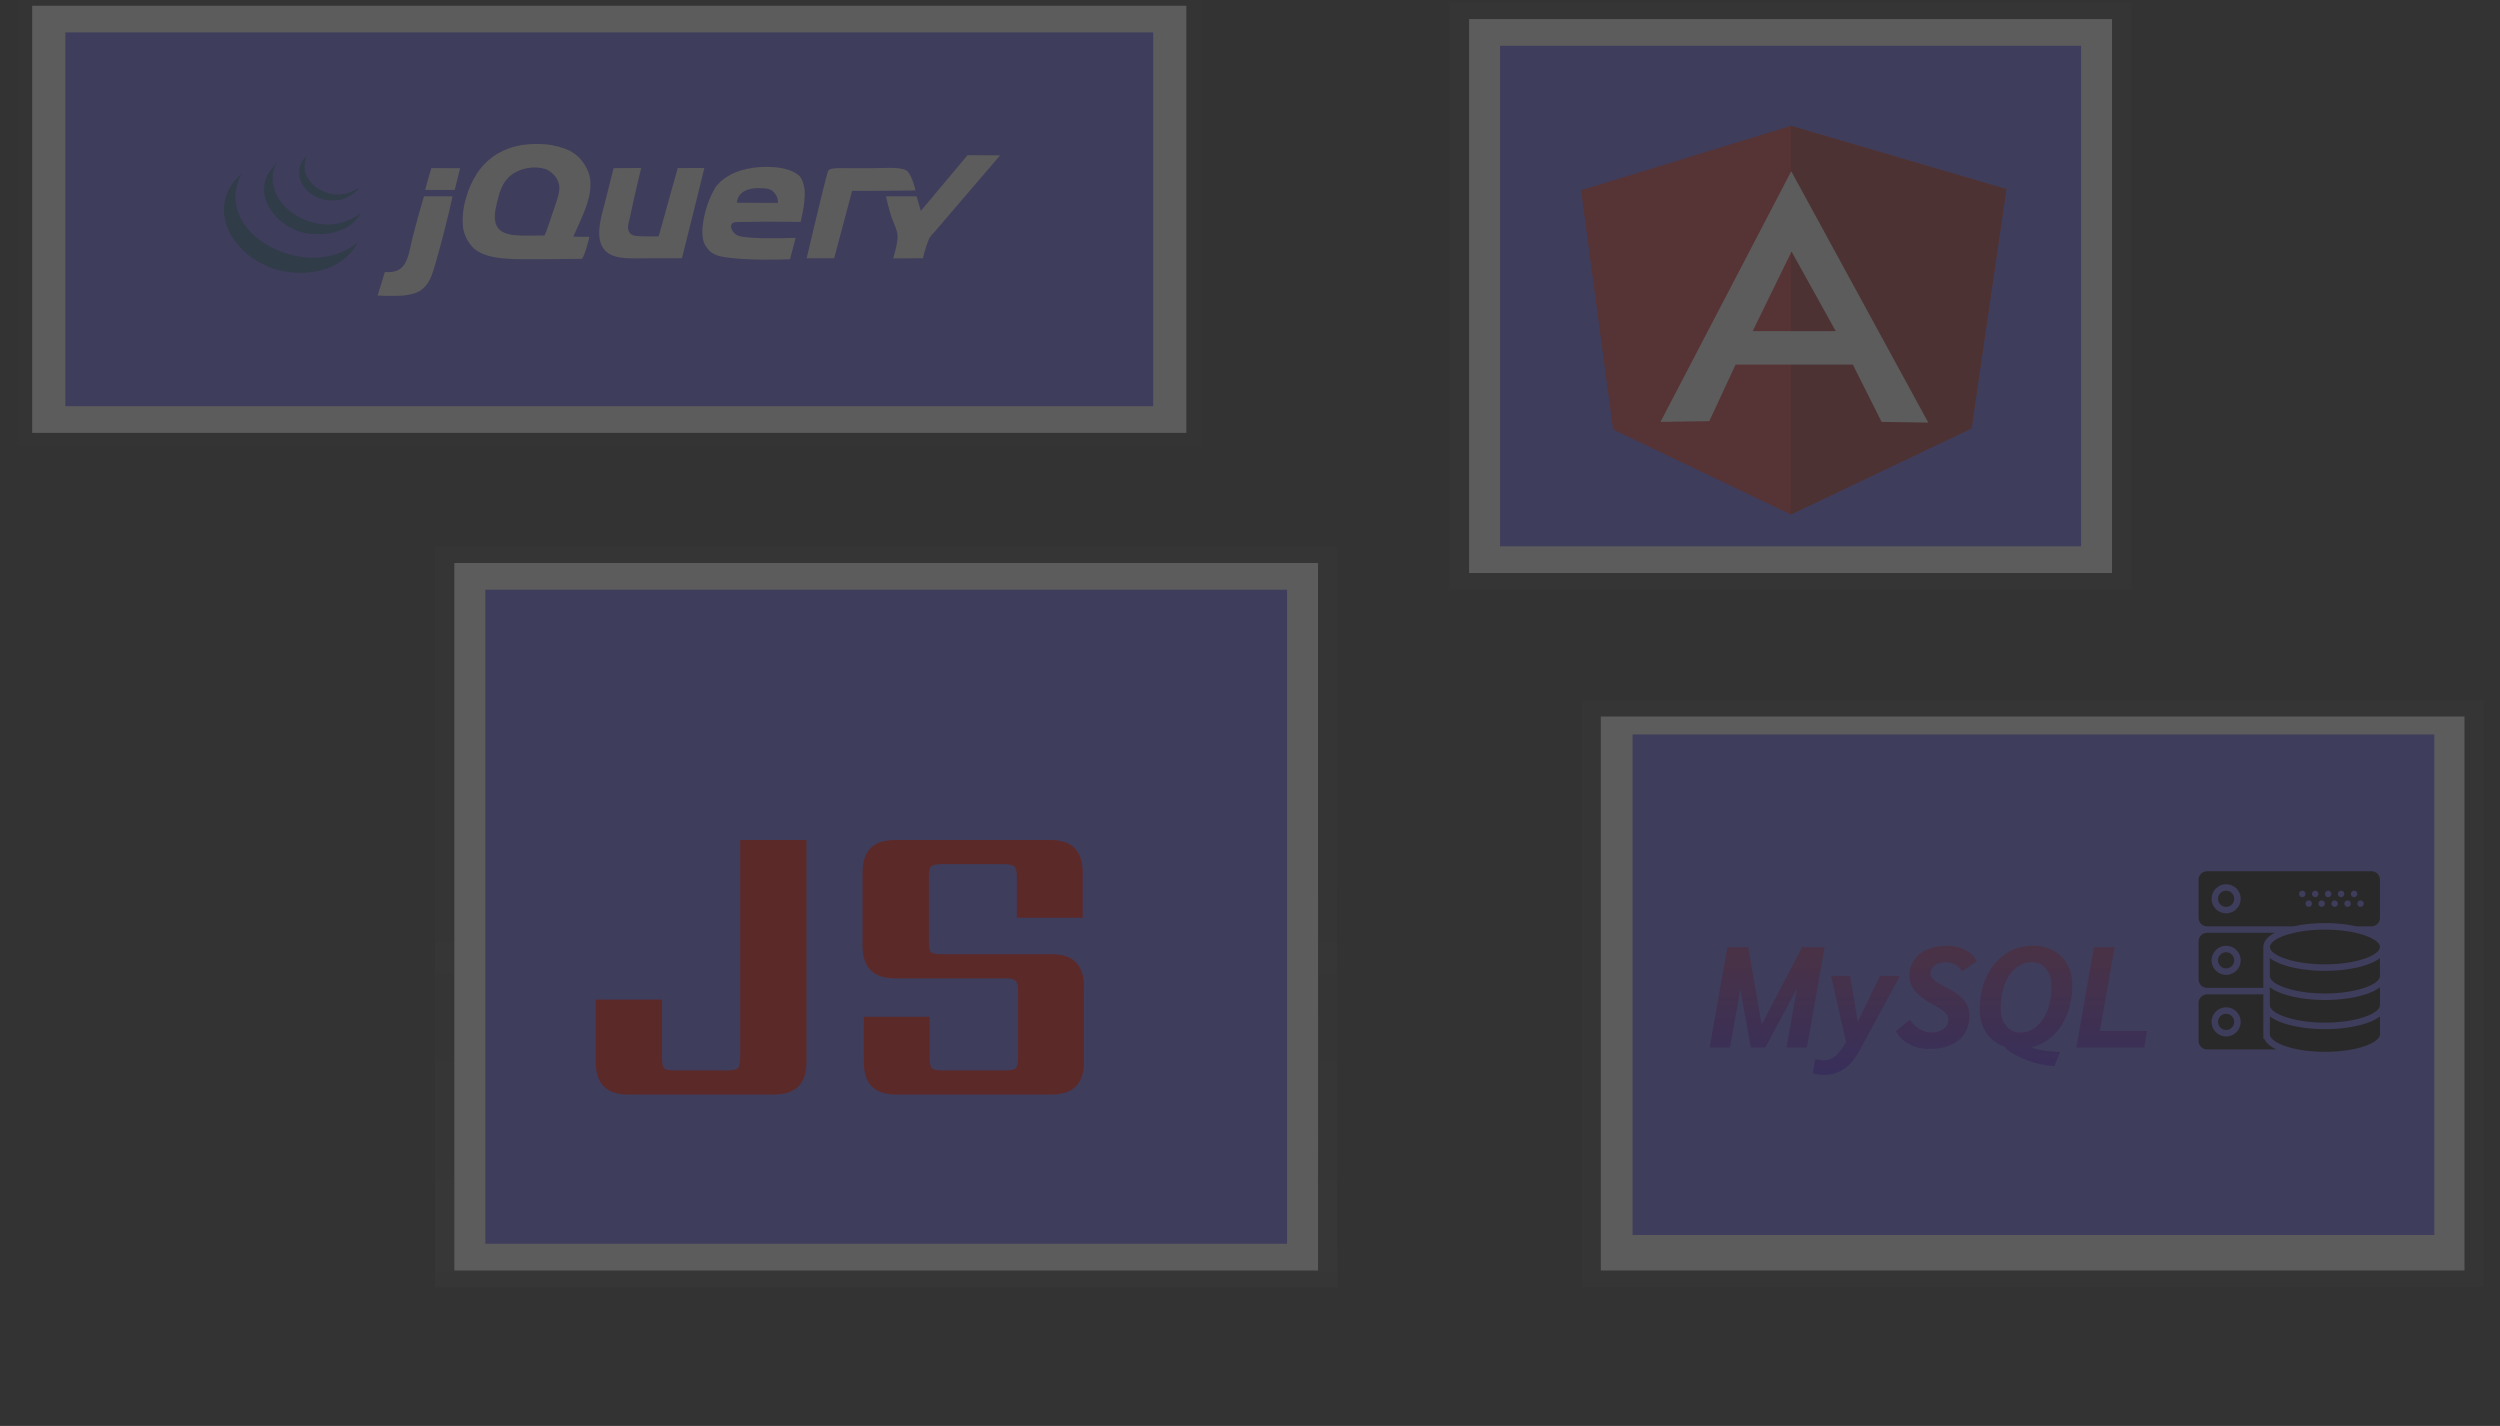 <svg width="1222" height="697" viewBox="0 0 1222 697" fill="none" xmlns="http://www.w3.org/2000/svg">
<rect x="0" y="0" width="1222" height="697" fill="#333333" stroke="none"/>
<g opacity="0.2">
<path d="M653.728 267.051H212.612V629.167H653.728V267.051Z" fill="url(#paint0_linear)"/>
<path d="M644.263 275.205H222.079V621.01H644.263V275.205Z" fill="white"/>
<path d="M629.117 288.254H237.224V607.96H629.117V288.254Z" fill="#6C63FF"/>
<g opacity="0.5">
<path opacity="0.5" d="M587.466 0H8.146V218.115H587.466V0Z" fill="url(#paint1_linear)"/>
</g>
<path d="M579.893 2.803H15.719V211.591H579.893V2.803Z" fill="white"/>
<path d="M563.683 15.852H31.93V198.541H563.683V15.852Z" fill="#6C63FF"/>
<path d="M472.923 75.857L488.852 75.933C488.852 75.933 459.237 110.509 456.818 113.327C455.816 114.274 454.949 115.32 454.235 116.444C452.926 119.639 451.89 122.912 451.135 126.237L436.56 126.3C436.56 126.3 438.828 119.288 438.734 115.553C438.652 112.29 436.719 109.032 435.635 105.759C434.538 102.447 433.05 95.965 433.05 95.965H448.035L450.102 103.088L472.923 75.857" fill="white"/>
<path d="M442.759 83.149C445.699 84.676 447.503 93.099 447.503 93.099C447.503 93.099 432.121 93.294 423.751 93.294H416.517L407.733 126.237H394.3C394.3 126.237 402.66 90.437 404.634 83.946C405.273 81.845 409.015 82.205 415.334 82.205H425.425C431.941 82.205 439.557 81.488 442.759 83.149V83.149ZM380.22 99.193C380.381 97.576 379.878 95.961 378.8 94.63C377.228 92.542 375.777 92.056 371.643 91.945C359.972 91.629 360.198 99.081 360.198 99.081L380.22 99.193ZM392.879 90.658C394.589 95.975 391.329 108.466 391.329 108.466C391.329 108.466 374.303 108.221 364.978 108.466C362.078 108.542 358.608 108.194 357.744 109.356C356.53 110.985 358.188 113.492 359.594 114.551C361.211 115.77 364.362 115.909 365.495 116.033C373.064 116.862 388.905 116.247 388.905 116.247L386.161 126.717C386.161 126.717 363.775 127.684 352.577 125.381C350.423 124.983 348.449 124.056 346.894 122.711C346.511 122.355 346.18 121.87 345.818 121.451C345.216 120.735 344.71 119.963 344.31 119.149C341.753 113.277 344.61 102.029 347.41 96.001C347.735 95.302 348.144 94.416 348.573 93.663C349.11 92.725 349.565 91.665 349.994 91.104C350.282 90.717 350.64 90.468 350.94 90.102C351.288 89.678 351.662 89.269 352.06 88.879C353.146 87.875 354.36 86.979 355.678 86.208C360.343 83.198 368.785 80.861 378.928 81.756C382.747 82.094 388.514 83.269 391.329 86.653C392.063 87.918 392.585 89.267 392.879 90.659V90.658ZM331.264 82.164L344.29 82.098C344.29 82.098 337.03 111.768 333.331 126.237H318.346C307.874 126.237 298.547 127.354 294.579 120.894C290.73 114.622 294.404 104.308 296.129 97.3C297.349 92.341 299.917 82.205 299.917 82.205L313.413 82.098C313.413 82.098 309.6 97.879 308.013 105.759C307.445 108.582 306.273 111.239 307.497 113.326C308.659 115.312 310.287 115.455 315.246 115.553C316.818 115.585 321.964 115.553 321.964 115.553L331.264 82.164V82.164ZM270.295 103.533C271.659 99.358 273.648 94.83 273.395 91.068C273.186 89.287 272.462 87.579 271.289 86.101C270.115 84.624 268.53 83.423 266.679 82.61C263.655 81.745 260.411 81.619 257.31 82.248C254.208 82.877 251.37 84.235 249.111 86.171C245.448 89.59 244.208 93.584 242.911 99.082C241.945 103.163 241.154 107.472 242.911 110.655C246.021 116.283 255.719 115.054 266.162 115.108C267.712 111.529 268.993 107.509 270.295 103.533V103.533ZM288.379 87.062C289.867 96.383 284.158 106.672 280.226 115.619C284.236 115.931 287.75 115.571 288.002 115.829C288.266 116.163 285.315 126.508 284.286 126.535C281.104 126.606 270.559 126.682 266.162 126.682C251.813 126.682 238.39 127.487 231.545 121.34C228.784 118.561 226.993 115.166 226.377 111.546C225.809 106.462 226.335 101.331 227.927 96.411C229.033 92.368 230.771 88.474 233.094 84.835C239.124 75.768 249.612 69.037 267.195 70.591C271.173 71.021 275.027 72.077 278.562 73.707C278.774 73.814 279.514 74.321 279.683 74.41C283.817 76.677 287.584 82.085 288.379 87.062H288.379ZM224.894 82.218C224.026 85.624 223.158 89.484 222.244 92.849H207.777C208.897 89.119 209.755 85.41 210.877 82.165C215.506 82.165 219.81 82.218 224.895 82.218L224.894 82.218ZM207.26 95.966H221.211C219.387 104.664 215.775 118.695 212.943 128.463C211.171 134.575 209.988 139.035 205.193 142.263C204.764 142.552 204.516 142.414 204.159 142.708C203.276 143.434 199.189 144.276 196.927 144.489C192.809 144.688 188.682 144.676 184.567 144.453C185.75 140.728 187.089 136.253 188.143 132.914C199.164 134.063 199.443 125.088 201.577 116.443C202.811 111.448 206.552 97.969 207.26 95.966" fill="white"/>
<path d="M174.708 118.669L174.409 119.336C169.315 127.883 160.288 133.127 147.412 133.358C142.084 133.421 136.801 132.511 131.911 130.688C123.957 127.531 117.423 122.214 113.311 115.552C107.984 106.662 107.023 94.295 118.101 85.059C118.272 85.059 116.757 87.061 116.928 87.061L116.623 87.916C108.641 109.448 133.234 127.901 157.141 125.791C163.723 125.075 169.873 122.582 174.708 118.669" fill="#21609B"/>
<path d="M160.241 109.765C166.256 109.725 172.01 107.646 176.259 103.978C173.004 111.096 163.579 115.672 150.942 114.217C140.359 112.997 130.279 103.822 129.241 94.629C128.482 87.939 131.188 83.945 135.647 79.102C134.479 80.873 133.708 82.818 133.374 84.835C131.68 99.308 146.793 109.689 160.241 109.765" fill="#21609B"/>
<path d="M175.654 91.79C174.719 93.638 169.336 97.127 166.958 97.564C157.544 99.291 151.515 95.445 148.357 91.068C147.772 90.139 147.273 89.172 146.865 88.175C145.64 84.588 146.203 79.16 149.856 76.352C148.822 78.849 148.587 81.54 149.174 84.142C149.728 85.803 150.568 87.383 151.665 88.83C153.073 90.686 155.036 92.181 157.348 93.157C158.25 93.635 159.207 94.031 160.205 94.336C162.577 94.938 167.584 96.522 175.655 91.79" fill="#21609B"/>
<path d="M1041.83 1.172H708.631V288.255H1041.83V1.172Z" fill="url(#paint2_linear)"/>
<path d="M1032.37 9.328H718.097V280.1H1032.37V9.328Z" fill="white"/>
<path d="M1017.22 22.377H733.243V267.05H1017.22V22.377Z" fill="#6C63FF"/>
<path d="M772.826 93.008L875.389 61.523L980.715 92.448L963.661 209.362L875.389 251.482L788.499 209.922L772.826 93.008Z" fill="#E23237"/>
<path d="M980.715 92.448L875.389 61.523V251.482L963.661 209.433L980.715 92.448V92.448Z" fill="#B52E31"/>
<path d="M875.552 83.703L811.643 206.214L835.517 205.865L848.348 178.227H905.68L919.729 206.214L942.547 206.564L875.552 83.703ZM875.715 122.954L897.315 161.855H856.712L875.715 122.954Z" fill="white"/>
<path d="M291.2 488.6H323.6V517C323.6 519.667 323.933 521.4 324.6 522.2C325.4 522.867 327.133 523.2 329.8 523.2H355.6C358.133 523.2 359.8 522.867 360.6 522.2C361.4 521.4 361.8 519.667 361.8 517V410.6H394.2V519.2C394.2 529.733 388.933 535 378.4 535H307C296.467 535 291.2 529.733 291.2 519.2V488.6ZM497.623 517V484.4C497.623 481.867 497.223 480.2 496.423 479.4C495.757 478.6 494.09 478.2 491.423 478.2H437.423C426.89 478.2 421.623 472.933 421.623 462.4V426.4C421.623 415.867 426.89 410.6 437.423 410.6H513.423C523.957 410.6 529.223 415.867 529.223 426.4V448.6H497.023V428.6C497.023 425.933 496.623 424.267 495.823 423.6C495.023 422.8 493.357 422.4 490.823 422.4H460.223C457.557 422.4 455.823 422.8 455.023 423.6C454.357 424.267 454.023 425.933 454.023 428.6V460.2C454.023 462.867 454.357 464.6 455.023 465.4C455.823 466.067 457.557 466.4 460.223 466.4H514.023C524.557 466.4 529.823 471.667 529.823 482.2V519.2C529.823 529.733 524.557 535 514.023 535H438.023C427.49 535 422.223 529.733 422.223 519.2V497H454.423V517C454.423 519.667 454.757 521.4 455.423 522.2C456.223 522.867 457.957 523.2 460.623 523.2H491.423C494.09 523.2 495.757 522.867 496.423 522.2C497.223 521.4 497.623 519.667 497.623 517Z" fill="#FE0101"/>
<path d="M1214.12 342.082H773V629.165H1214.12V342.082Z" fill="url(#paint3_linear)"/>
<path d="M1204.65 350.238H782.466V621.01H1204.65V350.238Z" fill="white"/>
<path d="M1189.89 359H798V603.673H1189.89V359Z" fill="#6C63FF"/>
<path d="M1078.79 425.865C1076.52 425.865 1074.67 427.717 1074.67 429.994V448.654C1074.67 450.931 1076.52 452.781 1078.79 452.779H1120.96C1121.05 452.759 1121.16 452.747 1121.25 452.726C1122.29 452.503 1123.35 452.305 1124.44 452.131C1124.55 452.115 1124.66 452.096 1124.77 452.08C1128.51 451.499 1132.49 451.199 1136.42 451.199C1140.34 451.199 1144.33 451.499 1148.07 452.08C1148.17 452.096 1148.28 452.115 1148.39 452.131C1149.48 452.305 1150.55 452.505 1151.59 452.73C1151.68 452.751 1151.78 452.762 1151.87 452.783H1159.2C1161.48 452.783 1163.33 450.931 1163.33 448.654V429.994C1163.33 427.717 1161.48 425.865 1159.2 425.865H1078.79L1078.79 425.865ZM1088.13 432.199C1092.05 432.199 1095.25 435.396 1095.25 439.324C1095.25 443.252 1092.05 446.449 1088.13 446.449C1084.2 446.449 1081 443.252 1081 439.324C1081 435.396 1084.2 432.199 1088.13 432.199V432.199ZM1088.13 435.365C1085.94 435.365 1084.17 437.141 1084.17 439.324C1084.17 441.508 1085.94 443.283 1088.13 443.283C1090.31 443.283 1092.08 441.508 1092.08 439.324C1092.08 437.141 1090.31 435.365 1088.13 435.365V435.365ZM1125.33 435.365C1125.75 435.366 1126.16 435.533 1126.45 435.83C1126.75 436.127 1126.92 436.529 1126.92 436.949C1126.92 437.369 1126.75 437.772 1126.45 438.069C1126.16 438.366 1125.75 438.533 1125.33 438.533C1125.13 438.533 1124.92 438.492 1124.73 438.413C1124.54 438.333 1124.36 438.217 1124.21 438.069C1124.07 437.922 1123.95 437.748 1123.87 437.556C1123.79 437.363 1123.75 437.157 1123.75 436.949C1123.75 436.741 1123.79 436.535 1123.87 436.343C1123.95 436.151 1124.07 435.976 1124.21 435.829C1124.36 435.682 1124.54 435.565 1124.73 435.486C1124.92 435.406 1125.13 435.365 1125.33 435.365V435.365ZM1131.67 435.365C1131.87 435.365 1132.08 435.406 1132.27 435.486C1132.46 435.565 1132.64 435.682 1132.79 435.829C1132.93 435.976 1133.05 436.151 1133.13 436.343C1133.21 436.535 1133.25 436.741 1133.25 436.949C1133.25 437.157 1133.21 437.363 1133.13 437.556C1133.05 437.748 1132.93 437.922 1132.79 438.069C1132.64 438.217 1132.46 438.333 1132.27 438.413C1132.08 438.492 1131.87 438.533 1131.67 438.533C1131.25 438.533 1130.84 438.366 1130.55 438.069C1130.25 437.772 1130.08 437.369 1130.08 436.949C1130.08 436.529 1130.25 436.127 1130.55 435.83C1130.84 435.533 1131.25 435.366 1131.67 435.365V435.365ZM1138 435.365C1138.21 435.365 1138.41 435.406 1138.61 435.486C1138.8 435.565 1138.97 435.682 1139.12 435.829C1139.27 435.976 1139.38 436.151 1139.46 436.343C1139.54 436.535 1139.58 436.741 1139.58 436.949C1139.58 437.157 1139.54 437.363 1139.46 437.556C1139.38 437.748 1139.27 437.922 1139.12 438.069C1138.97 438.217 1138.8 438.333 1138.61 438.413C1138.41 438.492 1138.21 438.533 1138 438.533C1137.79 438.533 1137.59 438.492 1137.39 438.413C1137.2 438.333 1137.03 438.217 1136.88 438.069C1136.73 437.922 1136.62 437.748 1136.54 437.556C1136.46 437.363 1136.42 437.157 1136.42 436.949C1136.42 436.741 1136.46 436.535 1136.54 436.343C1136.62 436.151 1136.73 435.976 1136.88 435.829C1137.03 435.682 1137.2 435.565 1137.39 435.486C1137.59 435.406 1137.79 435.365 1138 435.365V435.365ZM1144.33 435.365C1144.75 435.366 1145.16 435.533 1145.45 435.83C1145.75 436.127 1145.92 436.529 1145.92 436.949C1145.92 437.369 1145.75 437.772 1145.45 438.069C1145.16 438.366 1144.75 438.533 1144.33 438.533C1144.13 438.533 1143.92 438.492 1143.73 438.413C1143.54 438.333 1143.36 438.217 1143.21 438.069C1143.07 437.922 1142.95 437.748 1142.87 437.556C1142.79 437.363 1142.75 437.157 1142.75 436.949C1142.75 436.741 1142.79 436.535 1142.87 436.343C1142.95 436.151 1143.07 435.976 1143.21 435.829C1143.36 435.682 1143.54 435.565 1143.73 435.486C1143.92 435.406 1144.13 435.365 1144.33 435.365V435.365ZM1150.67 435.365C1150.87 435.365 1151.08 435.406 1151.27 435.486C1151.46 435.565 1151.64 435.682 1151.79 435.829C1151.93 435.976 1152.05 436.151 1152.13 436.343C1152.21 436.535 1152.25 436.741 1152.25 436.949C1152.25 437.157 1152.21 437.363 1152.13 437.556C1152.05 437.748 1151.93 437.922 1151.79 438.069C1151.64 438.217 1151.46 438.333 1151.27 438.413C1151.08 438.492 1150.87 438.533 1150.67 438.533C1150.25 438.533 1149.84 438.366 1149.55 438.069C1149.25 437.772 1149.08 437.369 1149.08 436.949C1149.08 436.529 1149.25 436.127 1149.55 435.83C1149.84 435.533 1150.25 435.366 1150.67 435.365V435.365ZM1128.5 440.115C1128.71 440.115 1128.91 440.156 1129.11 440.236C1129.3 440.315 1129.47 440.432 1129.62 440.579C1129.77 440.726 1129.88 440.901 1129.96 441.093C1130.04 441.285 1130.08 441.491 1130.08 441.699C1130.08 441.907 1130.04 442.113 1129.96 442.306C1129.88 442.498 1129.77 442.672 1129.62 442.819C1129.47 442.967 1129.3 443.083 1129.11 443.163C1128.91 443.242 1128.71 443.283 1128.5 443.283C1128.29 443.283 1128.09 443.242 1127.89 443.163C1127.7 443.083 1127.53 442.967 1127.38 442.819C1127.23 442.672 1127.12 442.498 1127.04 442.306C1126.96 442.113 1126.92 441.907 1126.92 441.699C1126.92 441.491 1126.96 441.285 1127.04 441.093C1127.12 440.901 1127.23 440.726 1127.38 440.579C1127.53 440.432 1127.7 440.315 1127.89 440.236C1128.09 440.156 1128.29 440.115 1128.5 440.115ZM1134.83 440.115C1135.25 440.116 1135.66 440.283 1135.95 440.58C1136.25 440.877 1136.42 441.279 1136.42 441.699C1136.42 442.119 1136.25 442.522 1135.95 442.819C1135.66 443.116 1135.25 443.283 1134.83 443.283C1134.63 443.283 1134.42 443.242 1134.23 443.163C1134.04 443.083 1133.86 442.967 1133.71 442.819C1133.57 442.672 1133.45 442.498 1133.37 442.306C1133.29 442.113 1133.25 441.907 1133.25 441.699C1133.25 441.491 1133.29 441.285 1133.37 441.093C1133.45 440.901 1133.57 440.726 1133.71 440.579C1133.86 440.432 1134.04 440.315 1134.23 440.236C1134.42 440.156 1134.63 440.115 1134.83 440.115V440.115ZM1141.17 440.115C1141.37 440.115 1141.58 440.156 1141.77 440.236C1141.96 440.315 1142.14 440.432 1142.29 440.579C1142.43 440.726 1142.55 440.901 1142.63 441.093C1142.71 441.285 1142.75 441.491 1142.75 441.699C1142.75 441.907 1142.71 442.113 1142.63 442.306C1142.55 442.498 1142.43 442.672 1142.29 442.819C1142.14 442.967 1141.96 443.083 1141.77 443.163C1141.58 443.242 1141.37 443.283 1141.17 443.283C1140.75 443.283 1140.34 443.116 1140.05 442.819C1139.75 442.522 1139.58 442.119 1139.58 441.699C1139.58 441.279 1139.75 440.877 1140.05 440.58C1140.34 440.283 1140.75 440.116 1141.17 440.115ZM1147.5 440.115C1147.71 440.115 1147.91 440.156 1148.11 440.236C1148.3 440.315 1148.47 440.432 1148.62 440.579C1148.77 440.726 1148.88 440.901 1148.96 441.093C1149.04 441.285 1149.08 441.491 1149.08 441.699C1149.08 441.907 1149.04 442.113 1148.96 442.306C1148.88 442.498 1148.77 442.672 1148.62 442.819C1148.47 442.967 1148.3 443.083 1148.11 443.163C1147.91 443.242 1147.71 443.283 1147.5 443.283C1147.29 443.283 1147.09 443.242 1146.89 443.163C1146.7 443.083 1146.53 442.967 1146.38 442.819C1146.23 442.672 1146.12 442.498 1146.04 442.306C1145.96 442.113 1145.92 441.907 1145.92 441.699C1145.92 441.491 1145.96 441.285 1146.04 441.093C1146.12 440.901 1146.23 440.726 1146.38 440.579C1146.53 440.432 1146.7 440.315 1146.89 440.236C1147.09 440.156 1147.29 440.115 1147.5 440.115V440.115ZM1153.83 440.115C1154.25 440.116 1154.66 440.283 1154.95 440.58C1155.25 440.877 1155.42 441.279 1155.42 441.699C1155.42 442.119 1155.25 442.522 1154.95 442.819C1154.66 443.116 1154.25 443.283 1153.83 443.283C1153.63 443.283 1153.42 443.242 1153.23 443.163C1153.04 443.083 1152.86 442.967 1152.71 442.819C1152.57 442.672 1152.45 442.498 1152.37 442.306C1152.29 442.113 1152.25 441.907 1152.25 441.699C1152.25 441.491 1152.29 441.285 1152.37 441.093C1152.45 440.901 1152.57 440.726 1152.71 440.579C1152.86 440.432 1153.04 440.315 1153.23 440.236C1153.42 440.156 1153.63 440.115 1153.83 440.115V440.115ZM1136.41 454.4C1132.57 454.4 1128.73 454.672 1125.19 455.219C1124.97 455.253 1124.76 455.292 1124.54 455.328C1123.72 455.464 1122.93 455.62 1122.15 455.785C1119.65 456.317 1117.44 456.966 1115.6 457.699C1115.51 457.731 1115.43 457.765 1115.36 457.799C1114.96 457.962 1114.58 458.129 1114.22 458.299C1113.91 458.448 1113.61 458.6 1113.33 458.752C1113.26 458.79 1113.19 458.827 1113.12 458.865C1111.49 459.779 1110.43 460.725 1109.9 461.605L1109.88 461.633C1109.76 461.848 1109.67 462.057 1109.61 462.262C1109.55 462.467 1109.5 462.674 1109.5 462.877C1109.5 466.894 1121.01 471.387 1136.42 471.387C1151.82 471.387 1163.33 466.894 1163.33 462.877C1163.33 460.25 1158.39 457.427 1150.67 455.783C1149.9 455.618 1149.11 455.464 1148.29 455.33C1148.07 455.293 1147.86 455.253 1147.64 455.219C1144.09 454.672 1140.25 454.4 1136.41 454.4L1136.41 454.4ZM1078.8 455.949C1076.52 455.949 1074.67 457.801 1074.67 460.078V478.738C1074.67 481.015 1076.52 482.865 1078.8 482.865H1106.33V477.72V477.127V476.533V462.877V462.283C1106.33 462.046 1106.39 461.828 1106.48 461.625C1107.01 459.385 1108.96 457.487 1111.83 455.949H1078.8L1078.8 455.949ZM1088.13 462.283C1092.05 462.283 1095.25 465.48 1095.25 469.408C1095.25 473.336 1092.05 476.533 1088.13 476.533C1084.2 476.533 1081 473.336 1081 469.408C1081 465.48 1084.2 462.283 1088.13 462.283ZM1088.13 465.449C1085.94 465.449 1084.17 467.225 1084.17 469.408C1084.17 471.591 1085.94 473.365 1088.13 473.365C1090.31 473.365 1092.08 471.591 1092.08 469.408C1092.08 467.225 1090.31 465.449 1088.13 465.449ZM1109.5 468.322V476.179C1109.55 476.377 1109.57 476.583 1109.53 476.789C1109.51 476.9 1109.5 477.014 1109.5 477.127C1109.5 477.298 1109.55 477.469 1109.59 477.64C1109.63 477.783 1109.67 477.926 1109.73 478.07C1109.78 478.184 1109.84 478.297 1109.9 478.41C1109.98 478.537 1110.06 478.662 1110.15 478.787C1110.26 478.945 1110.4 479.101 1110.55 479.26C1110.61 479.329 1110.67 479.397 1110.74 479.467C1114.1 482.708 1123.99 485.635 1136.42 485.635C1148.86 485.635 1158.75 482.707 1162.1 479.465C1162.16 479.401 1162.22 479.337 1162.28 479.273C1162.44 479.109 1162.58 478.946 1162.7 478.781C1162.78 478.662 1162.86 478.54 1162.93 478.422C1163 478.303 1163.06 478.183 1163.11 478.064C1163.17 477.928 1163.21 477.788 1163.24 477.652C1163.28 477.476 1163.33 477.301 1163.33 477.127C1163.33 477.01 1163.32 476.895 1163.3 476.779C1163.27 476.591 1163.29 476.404 1163.33 476.22V468.322C1163.31 468.336 1163.29 468.351 1163.27 468.365C1162.97 468.59 1162.66 468.809 1162.33 469.021C1162.26 469.069 1162.19 469.112 1162.12 469.158C1161.84 469.334 1161.55 469.503 1161.25 469.67C1161.16 469.717 1161.08 469.765 1160.99 469.812C1160.62 470.01 1160.24 470.203 1159.84 470.388C1159.77 470.419 1159.71 470.448 1159.64 470.478C1159.29 470.638 1158.93 470.791 1158.56 470.941C1158.46 470.986 1158.35 471.029 1158.24 471.072C1157.8 471.243 1157.35 471.41 1156.89 471.57C1156.87 471.58 1156.84 471.586 1156.82 471.594C1156.38 471.744 1155.92 471.888 1155.46 472.027C1155.34 472.065 1155.21 472.102 1155.09 472.138C1154.63 472.273 1154.17 472.403 1153.7 472.525C1153.66 472.535 1153.62 472.547 1153.59 472.556C1153.08 472.688 1152.55 472.809 1152.02 472.928C1151.89 472.956 1151.76 472.983 1151.63 473.013C1151.17 473.112 1150.72 473.206 1150.25 473.295C1150.16 473.312 1150.07 473.33 1149.98 473.347C1149.43 473.449 1148.88 473.544 1148.33 473.633C1148.2 473.655 1148.06 473.673 1147.93 473.693C1147.47 473.764 1147.01 473.831 1146.54 473.892C1146.41 473.91 1146.28 473.929 1146.15 473.945C1145.59 474.018 1145.02 474.082 1144.44 474.142C1144.33 474.153 1144.21 474.165 1144.09 474.176C1143.61 474.223 1143.13 474.268 1142.64 474.306C1142.49 474.319 1142.35 474.329 1142.2 474.34C1141.62 474.382 1141.03 474.421 1140.45 474.451C1140.37 474.456 1140.28 474.456 1140.2 474.461C1139.68 474.486 1139.17 474.505 1138.65 474.519C1138.49 474.524 1138.34 474.528 1138.18 474.531C1137.59 474.544 1137 474.556 1136.41 474.556C1135.83 474.556 1135.24 474.544 1134.65 474.531C1134.49 474.528 1134.33 474.524 1134.18 474.519C1133.66 474.505 1133.14 474.486 1132.63 474.461C1132.55 474.456 1132.46 474.456 1132.38 474.451C1131.79 474.421 1131.21 474.382 1130.63 474.34C1130.48 474.329 1130.34 474.318 1130.19 474.306C1129.7 474.267 1129.22 474.223 1128.74 474.176C1128.62 474.165 1128.5 474.155 1128.39 474.142C1127.81 474.082 1127.24 474.016 1126.68 473.945C1126.55 473.929 1126.42 473.91 1126.29 473.892C1125.82 473.831 1125.36 473.764 1124.9 473.693C1124.77 473.673 1124.63 473.653 1124.5 473.633C1123.94 473.544 1123.39 473.449 1122.85 473.347C1122.76 473.33 1122.67 473.312 1122.58 473.295C1122.11 473.206 1121.65 473.112 1121.2 473.013C1121.07 472.985 1120.94 472.958 1120.8 472.928C1120.27 472.809 1119.75 472.688 1119.24 472.556C1119.2 472.547 1119.17 472.535 1119.13 472.525C1118.66 472.402 1118.2 472.271 1117.74 472.138C1117.61 472.102 1117.49 472.065 1117.36 472.027C1116.9 471.888 1116.45 471.744 1116.01 471.594C1115.99 471.584 1115.96 471.578 1115.94 471.57C1115.48 471.412 1115.03 471.243 1114.59 471.072C1114.49 471.029 1114.38 470.986 1114.27 470.941C1113.9 470.791 1113.54 470.638 1113.19 470.478C1113.12 470.45 1113.06 470.419 1112.99 470.388C1112.59 470.203 1112.21 470.01 1111.84 469.812C1111.76 469.766 1111.67 469.717 1111.58 469.67C1111.28 469.502 1110.99 469.332 1110.71 469.158C1110.64 469.112 1110.56 469.067 1110.49 469.021C1110.17 468.808 1109.85 468.588 1109.56 468.363C1109.54 468.349 1109.52 468.336 1109.5 468.322L1109.5 468.322ZM1109.5 482.572V482.865L1109.51 490.635C1109.52 490.769 1109.55 490.903 1109.53 491.039C1109.52 491.11 1109.52 491.18 1109.51 491.252V491.445C1109.52 491.594 1109.55 491.742 1109.59 491.89C1109.62 492.033 1109.67 492.176 1109.73 492.32C1109.78 492.434 1109.84 492.547 1109.9 492.66C1109.98 492.787 1110.05 492.912 1110.14 493.037C1110.26 493.195 1110.4 493.351 1110.55 493.51C1110.61 493.579 1110.67 493.647 1110.74 493.717C1114.1 496.958 1123.99 499.885 1136.42 499.885C1148.86 499.885 1158.75 496.957 1162.1 493.715C1162.16 493.651 1162.22 493.587 1162.28 493.523C1162.44 493.359 1162.57 493.196 1162.7 493.031C1162.78 492.912 1162.85 492.79 1162.92 492.672C1162.99 492.553 1163.06 492.433 1163.11 492.314C1163.17 492.178 1163.21 492.038 1163.24 491.902C1163.28 491.726 1163.33 491.551 1163.33 491.377C1163.33 491.26 1163.32 491.145 1163.3 491.029C1163.27 490.841 1163.3 490.654 1163.34 490.47V482.572C1163.27 482.626 1163.19 482.674 1163.11 482.726C1162.92 482.875 1162.71 483.023 1162.49 483.166C1162.32 483.281 1162.14 483.393 1161.96 483.506C1158.61 485.573 1153.7 487.048 1148.21 487.906C1148.19 487.909 1148.17 487.913 1148.14 487.916C1146.51 488.169 1144.83 488.369 1143.12 488.514C1142.77 488.544 1142.41 488.574 1142.06 488.599C1141.7 488.625 1141.35 488.647 1140.99 488.668C1140.52 488.695 1140.04 488.717 1139.57 488.736C1139.28 488.747 1139 488.758 1138.72 488.765C1137.95 488.788 1137.19 488.803 1136.42 488.803C1135.65 488.803 1134.88 488.788 1134.11 488.765C1133.83 488.758 1133.55 488.743 1133.27 488.732C1132.79 488.713 1132.31 488.691 1131.84 488.664C1131.48 488.645 1131.13 488.621 1130.78 488.596C1130.41 488.57 1130.06 488.54 1129.7 488.51C1128.01 488.366 1126.35 488.172 1124.73 487.92C1124.69 487.913 1124.65 487.907 1124.61 487.9C1119.59 487.113 1115.05 485.814 1111.75 484.014C1111.75 484.012 1111.74 484.011 1111.74 484.01C1111.43 483.843 1111.15 483.67 1110.86 483.496C1110.68 483.382 1110.5 483.27 1110.33 483.154C1110.11 483.01 1109.91 482.864 1109.71 482.715C1109.64 482.667 1109.56 482.621 1109.5 482.572L1109.5 482.572ZM1078.8 486.033C1076.52 486.033 1074.67 487.885 1074.67 490.162V508.82C1074.67 511.097 1076.52 512.949 1078.8 512.949V512.953H1112.59C1111.88 512.603 1111.23 512.23 1110.62 511.839C1110.59 511.82 1110.56 511.802 1110.53 511.783C1109.69 511.235 1108.96 510.648 1108.35 510.023C1108.25 509.914 1108.15 509.804 1108.05 509.693C1107.86 509.473 1107.67 509.251 1107.51 509.021C1107.35 508.793 1107.2 508.564 1107.07 508.33C1107.01 508.212 1106.95 508.095 1106.89 507.976C1106.86 507.917 1106.83 507.861 1106.8 507.802H1106.33V506.22V491.97V491.376V490.783V486.033H1078.8L1078.8 486.033ZM1088.13 492.365C1092.05 492.365 1095.25 495.562 1095.25 499.49C1095.25 503.418 1092.05 506.615 1088.13 506.615C1084.2 506.615 1081 503.418 1081 499.49C1081 495.562 1084.2 492.365 1088.13 492.365ZM1088.13 495.533C1085.94 495.533 1084.17 497.307 1084.17 499.49C1084.17 501.673 1085.94 503.449 1088.13 503.449C1090.31 503.449 1092.08 501.673 1092.08 499.49C1092.08 497.307 1090.31 495.533 1088.13 495.533ZM1163.33 496.826C1163.26 496.88 1163.18 496.928 1163.11 496.98C1162.91 497.129 1162.71 497.273 1162.49 497.416C1162.32 497.531 1162.14 497.643 1161.96 497.756C1158.61 499.823 1153.7 501.298 1148.21 502.156C1148.19 502.159 1148.16 502.167 1148.14 502.17C1146.5 502.423 1144.82 502.621 1143.12 502.765C1142.76 502.795 1142.41 502.824 1142.06 502.849C1141.7 502.875 1141.35 502.897 1140.99 502.918C1140.52 502.945 1140.04 502.967 1139.56 502.986C1139.28 502.997 1139 503.011 1138.72 503.019C1137.95 503.042 1137.18 503.056 1136.42 503.056C1135.65 503.056 1134.88 503.038 1134.11 503.015C1133.83 503.007 1133.55 502.997 1133.27 502.986C1132.79 502.967 1132.31 502.941 1131.84 502.914C1131.48 502.895 1131.13 502.875 1130.78 502.849C1130.41 502.824 1130.06 502.794 1129.7 502.763C1128.01 502.619 1126.34 502.421 1124.72 502.17C1124.68 502.163 1124.65 502.16 1124.61 502.154C1119.59 501.367 1115.05 500.066 1111.75 498.265C1111.75 498.264 1111.74 498.261 1111.74 498.26C1111.43 498.093 1111.15 497.92 1110.86 497.746C1110.68 497.632 1110.5 497.52 1110.33 497.404C1110.11 497.26 1109.91 497.113 1109.71 496.965C1109.65 496.92 1109.58 496.878 1109.52 496.834L1109.53 505.963C1109.56 506.159 1109.64 506.357 1109.72 506.554C1109.77 506.649 1109.81 506.747 1109.86 506.845C1109.86 506.849 1109.86 506.85 1109.87 506.851C1111.09 508.973 1115.44 511.486 1123.32 512.976V512.99C1127.12 513.704 1131.54 514.136 1136.42 514.136C1151.7 514.136 1162.66 509.91 1163.3 505.963C1163.31 505.914 1163.32 505.863 1163.34 505.814V496.826L1163.33 496.826Z" fill="black"/>
<g opacity="0.7">
<path d="M891.89 463L883.21 512H873.27L878.38 483.02L862.91 512H855.84L850.66 483.51L845.62 512H835.68L844.36 463H854.51L861.09 500.87L880.9 463H891.89ZM928.668 477L908.858 513.61C904.565 521.497 898.825 525.44 891.638 525.44C889.818 525.44 887.952 525.183 886.038 524.67L887.298 517.6C887.812 517.787 888.488 517.95 889.328 518.09C890.168 518.23 890.915 518.3 891.568 518.3C893.575 518.3 895.442 517.577 897.168 516.13C898.895 514.73 900.622 512.49 902.348 509.41L895.068 477H904.308L908.088 499.47L919.008 477H928.668ZM943.08 512.7C939.394 512.7 936.104 511.93 933.21 510.39C930.317 508.85 928.147 506.727 926.7 504.02L933.56 498.42C934.727 500.287 936.267 501.803 938.18 502.97C940.094 504.09 942.03 504.65 943.99 504.65C946.557 504.65 948.587 504.067 950.08 502.9C951.62 501.733 952.39 500.17 952.39 498.21C952.39 497.043 951.854 495.947 950.78 494.92C949.754 493.893 947.817 492.61 944.97 491.07C940.91 488.877 937.947 486.66 936.08 484.42C934.26 482.133 933.35 479.637 933.35 476.93C933.35 474.037 934.097 471.493 935.59 469.3C937.13 467.06 939.277 465.333 942.03 464.12C944.83 462.907 948.05 462.3 951.69 462.3C955.097 462.3 958.084 463 960.65 464.4C963.264 465.753 965.13 467.597 966.25 469.93L959.04 474.69C957.22 471.797 954.607 470.35 951.2 470.35C948.867 470.35 947 470.863 945.6 471.89C944.247 472.87 943.57 474.2 943.57 475.88C943.57 477 944.224 478.12 945.53 479.24C946.884 480.313 949.357 481.76 952.95 483.58C956.31 485.307 958.76 487.22 960.3 489.32C961.84 491.373 962.61 493.8 962.61 496.6C962.61 501.593 960.86 505.537 957.36 508.43C953.907 511.277 949.147 512.7 943.08 512.7ZM1012.93 481.48C1012.93 486.707 1012.09 491.467 1010.41 495.76C1008.73 500.007 1006.35 503.553 1003.27 506.4C1000.23 509.2 996.712 511.067 992.698 512C996.432 513.307 1001.19 514.053 1006.98 514.24L1004.18 521.1C999.605 520.867 994.985 519.84 990.318 518.02C985.652 516.2 982.175 514.147 979.888 511.86L980.448 511.79C976.528 510.623 973.425 508.43 971.138 505.21C968.852 501.943 967.708 498.047 967.708 493.52C967.708 487.5 968.805 482.133 970.998 477.42C973.238 472.66 976.342 468.95 980.308 466.29C984.275 463.63 988.778 462.3 993.818 462.3C997.598 462.3 1000.93 463.117 1003.83 464.75C1006.72 466.337 1008.96 468.577 1010.55 471.47C1012.13 474.363 1012.93 477.7 1012.93 481.48ZM993.188 470.28C990.248 470.28 987.612 471.237 985.278 473.15C982.992 475.063 981.195 477.723 979.888 481.13C978.582 484.537 977.928 488.41 977.928 492.75C977.928 496.297 978.815 499.19 980.588 501.43C982.362 503.623 984.672 504.72 987.518 504.72C990.458 504.72 993.072 503.763 995.358 501.85C997.692 499.937 999.512 497.277 1000.82 493.87C1002.12 490.417 1002.78 486.52 1002.78 482.18C1002.78 478.633 1001.89 475.763 1000.12 473.57C998.345 471.377 996.035 470.28 993.188 470.28ZM1023.53 463H1033.61L1026.4 503.95H1049.5L1048.1 512H1014.92L1023.53 463Z" fill="url(#paint4_linear)"/>
</g>
</g>
<defs>
<linearGradient id="paint0_linear" x1="433.17" y1="629.167" x2="433.17" y2="267.051" gradientUnits="userSpaceOnUse">
<stop stop-color="#808080" stop-opacity="0.25"/>
<stop offset="0.535" stop-color="#808080" stop-opacity="0.12"/>
<stop offset="1" stop-color="#808080" stop-opacity="0.1"/>
</linearGradient>
<linearGradient id="paint1_linear" x1="111119" y1="35561.2" x2="111119" y2="0" gradientUnits="userSpaceOnUse">
<stop stop-color="#808080" stop-opacity="0.25"/>
<stop offset="0.535" stop-color="#808080" stop-opacity="0.12"/>
<stop offset="1" stop-color="#808080" stop-opacity="0.1"/>
</linearGradient>
<linearGradient id="paint2_linear" x1="188526" y1="61858.3" x2="188526" y2="252.534" gradientUnits="userSpaceOnUse">
<stop stop-color="#808080" stop-opacity="0.25"/>
<stop offset="0.535" stop-color="#808080" stop-opacity="0.12"/>
<stop offset="1" stop-color="#808080" stop-opacity="0.1"/>
</linearGradient>
<linearGradient id="paint3_linear" x1="283033" y1="135356" x2="283033" y2="73750.3" gradientUnits="userSpaceOnUse">
<stop stop-color="#808080" stop-opacity="0.25"/>
<stop offset="0.535" stop-color="#808080" stop-opacity="0.12"/>
<stop offset="1" stop-color="#808080" stop-opacity="0.1"/>
</linearGradient>
<linearGradient id="paint4_linear" x1="943.5" y1="437" x2="943.5" y2="528" gradientUnits="userSpaceOnUse">
<stop stop-color="#F21D1D"/>
<stop offset="1" stop-color="#3300FF"/>
</linearGradient>
</defs>
</svg>
